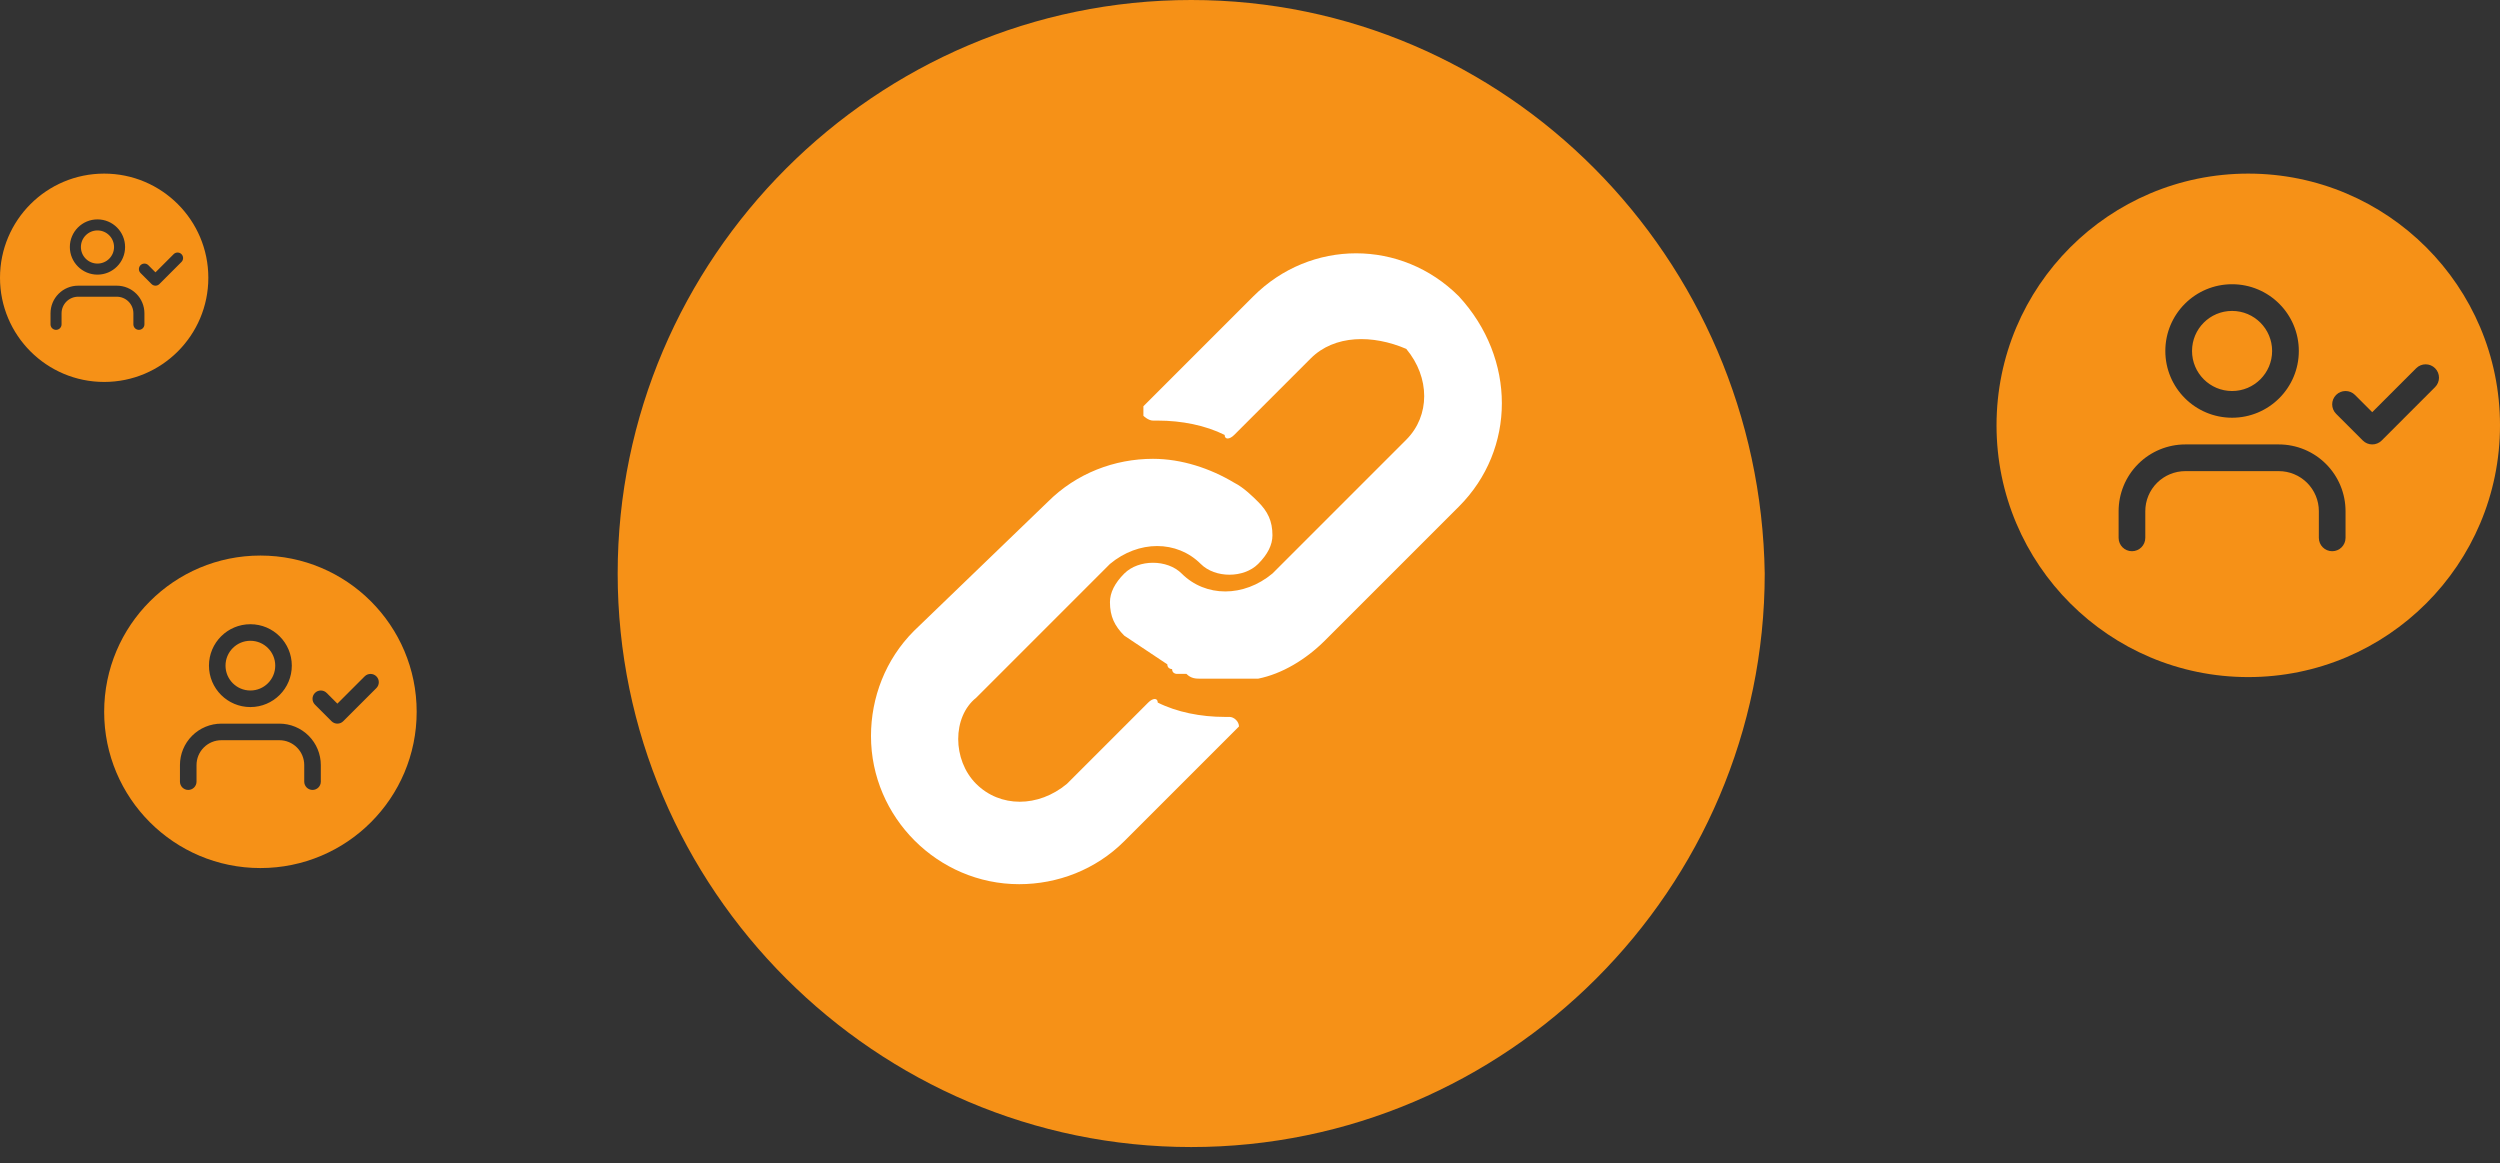 <svg width="144" height="67" viewBox="0 0 144 67" fill="none" xmlns="http://www.w3.org/2000/svg">
<rect x="0" y="0" width="144" height="67" fill="#333333" stroke="none"/>
<circle cx="67.686" cy="33.843" r="29.198" fill="white"/>
<path d="M68.613 0C50.444 0 35.578 14.866 35.578 33.035C35.578 51.204 50.444 66.07 68.613 66.07C86.782 66.07 101.648 51.204 101.648 33.035C101.373 14.866 86.782 0 68.613 0ZM71.091 42.12L64.759 48.451C63.107 50.103 60.905 50.929 58.703 50.929C54.023 50.929 50.169 47.075 50.169 42.395C50.169 40.193 50.995 37.99 52.646 36.339L60.354 28.906C62.006 27.254 64.209 26.428 66.411 26.428C68.063 26.428 69.714 26.979 71.091 27.805C71.641 28.08 72.192 28.63 72.467 28.906C73.018 29.456 73.293 30.007 73.293 30.833C73.293 31.383 73.018 31.934 72.467 32.484C71.641 33.31 69.99 33.31 69.164 32.484C67.787 31.108 65.585 31.108 63.933 32.484L56.225 40.193C54.849 41.294 54.849 43.772 56.225 45.148C57.602 46.524 59.804 46.524 61.456 45.148L66.136 40.468C66.411 40.193 66.686 40.193 66.686 40.468C67.787 41.019 69.164 41.294 70.54 41.294H70.816C71.091 41.294 71.366 41.569 71.366 41.844L71.091 42.12ZM84.03 29.181L76.321 36.889C75.22 37.99 73.844 38.816 72.467 39.092H72.192H71.917H71.366C71.091 39.092 71.091 39.092 70.816 39.092H70.54H69.99C69.714 39.092 69.439 39.092 69.164 39.092C68.888 39.092 68.613 39.092 68.338 38.816H68.063H67.787C67.787 38.816 67.512 38.816 67.512 38.541C67.512 38.541 67.237 38.541 67.237 38.266C66.411 37.715 65.585 37.164 64.759 36.614C64.209 36.063 63.933 35.513 63.933 34.687C63.933 34.136 64.209 33.586 64.759 33.035C65.585 32.209 67.237 32.209 68.063 33.035C69.439 34.411 71.641 34.411 73.293 33.035L75.22 31.108L81.001 25.327C82.378 23.95 82.378 21.748 81.001 20.096C79.074 19.27 76.872 19.27 75.496 20.647L71.091 25.052C70.816 25.327 70.54 25.327 70.54 25.052C69.439 24.501 68.063 24.226 66.686 24.226H66.411C66.136 24.226 65.86 23.95 65.86 23.95C65.86 23.675 65.86 23.4 65.86 23.4L72.192 17.068C75.496 13.765 80.726 13.765 84.03 17.068C87.333 20.647 87.333 25.878 84.03 29.181Z" fill="#F69117"/>
<path fill-rule="evenodd" clip-rule="evenodd" d="M129.5 39C137.508 39 144 32.508 144 24.5C144 16.492 137.508 10 129.5 10C121.492 10 115 16.492 115 24.5C115 32.508 121.492 39 129.5 39ZM125.876 25.599C124.857 25.599 123.879 26.004 123.158 26.725C122.437 27.446 122.032 28.424 122.032 29.444V30.981C122.032 31.406 122.376 31.75 122.8 31.75C123.225 31.75 123.569 31.406 123.569 30.981V29.444C123.569 28.832 123.812 28.245 124.245 27.812C124.678 27.38 125.264 27.137 125.876 27.137H131.259C131.871 27.137 132.457 27.38 132.89 27.812C133.323 28.245 133.566 28.832 133.566 29.444V30.981C133.566 31.406 133.91 31.75 134.335 31.75C134.759 31.75 135.103 31.406 135.103 30.981V29.444C135.103 28.424 134.698 27.446 133.977 26.725C133.256 26.004 132.278 25.599 131.259 25.599H125.876ZM128.568 17.909C127.293 17.909 126.261 18.942 126.261 20.216C126.261 21.49 127.293 22.523 128.568 22.523C129.842 22.523 130.874 21.49 130.874 20.216C130.874 18.942 129.842 17.909 128.568 17.909ZM124.723 20.216C124.723 18.093 126.444 16.372 128.568 16.372C130.691 16.372 132.412 18.093 132.412 20.216C132.412 22.34 130.691 24.061 128.568 24.061C126.444 24.061 124.723 22.34 124.723 20.216ZM140.261 22.298C140.561 21.998 140.561 21.511 140.261 21.21C139.961 20.91 139.474 20.91 139.173 21.21L136.641 23.742L135.647 22.748C135.347 22.448 134.86 22.448 134.56 22.748C134.259 23.049 134.259 23.535 134.56 23.836L136.098 25.374C136.398 25.674 136.885 25.674 137.185 25.374L140.261 22.298Z" fill="#F69117"/>
<path fill-rule="evenodd" clip-rule="evenodd" d="M6 22C9.314 22 12 19.314 12 16C12 12.686 9.314 10 6 10C2.686 10 0 12.686 0 16C0 19.314 2.686 22 6 22ZM4.501 16.455C4.079 16.455 3.674 16.622 3.376 16.921C3.077 17.219 2.91 17.624 2.91 18.046V18.682C2.91 18.858 3.052 19 3.228 19C3.404 19 3.546 18.858 3.546 18.682V18.046C3.546 17.793 3.647 17.55 3.826 17.371C4.005 17.192 4.248 17.091 4.501 17.091H6.728C6.981 17.091 7.224 17.192 7.403 17.371C7.582 17.55 7.683 17.793 7.683 18.046V18.682C7.683 18.858 7.825 19 8.001 19C8.176 19 8.319 18.858 8.319 18.682V18.046C8.319 17.624 8.151 17.219 7.853 16.921C7.555 16.622 7.15 16.455 6.728 16.455H4.501ZM5.614 13.273C5.087 13.273 4.66 13.7 4.66 14.228C4.66 14.755 5.087 15.182 5.614 15.182C6.142 15.182 6.569 14.755 6.569 14.228C6.569 13.7 6.142 13.273 5.614 13.273ZM4.023 14.228C4.023 13.349 4.736 12.637 5.614 12.637C6.493 12.637 7.205 13.349 7.205 14.228C7.205 15.106 6.493 15.819 5.614 15.819C4.736 15.819 4.023 15.106 4.023 14.228ZM10.453 15.089C10.577 14.965 10.577 14.763 10.453 14.639C10.329 14.515 10.127 14.515 10.003 14.639L8.955 15.687L8.544 15.275C8.42 15.151 8.218 15.151 8.094 15.275C7.97 15.4 7.97 15.601 8.094 15.725L8.73 16.362C8.855 16.486 9.056 16.486 9.18 16.362L10.453 15.089Z" fill="#F69117"/>
<path fill-rule="evenodd" clip-rule="evenodd" d="M15 50C19.971 50 24 45.971 24 41C24 36.029 19.971 32 15 32C10.029 32 6 36.029 6 41C6 45.971 10.029 50 15 50ZM12.752 41.682C12.119 41.682 11.512 41.933 11.064 42.381C10.617 42.828 10.365 43.435 10.365 44.068V45.023C10.365 45.286 10.579 45.5 10.842 45.5C11.106 45.5 11.32 45.286 11.32 45.023V44.068C11.32 43.688 11.471 43.324 11.739 43.056C12.008 42.787 12.372 42.636 12.752 42.636H16.093C16.472 42.636 16.836 42.787 17.105 43.056C17.373 43.324 17.524 43.688 17.524 44.068V45.023C17.524 45.286 17.738 45.5 18.002 45.5C18.265 45.5 18.479 45.286 18.479 45.023V44.068C18.479 43.435 18.227 42.828 17.78 42.381C17.332 41.933 16.725 41.682 16.093 41.682H12.752ZM14.422 36.909C13.631 36.909 12.99 37.55 12.99 38.341C12.99 39.132 13.631 39.773 14.422 39.773C15.213 39.773 15.854 39.132 15.854 38.341C15.854 37.55 15.213 36.909 14.422 36.909ZM12.036 38.341C12.036 37.023 13.104 35.955 14.422 35.955C15.74 35.955 16.808 37.023 16.808 38.341C16.808 39.659 15.74 40.727 14.422 40.727C13.104 40.727 12.036 39.659 12.036 38.341ZM21.68 39.633C21.866 39.447 21.866 39.144 21.68 38.958C21.494 38.772 21.191 38.772 21.005 38.958L19.433 40.53L18.816 39.913C18.63 39.726 18.328 39.726 18.141 39.913C17.955 40.099 17.955 40.401 18.141 40.587L19.096 41.542C19.282 41.728 19.584 41.728 19.771 41.542L21.68 39.633Z" fill="#F69117"/>
</svg>
